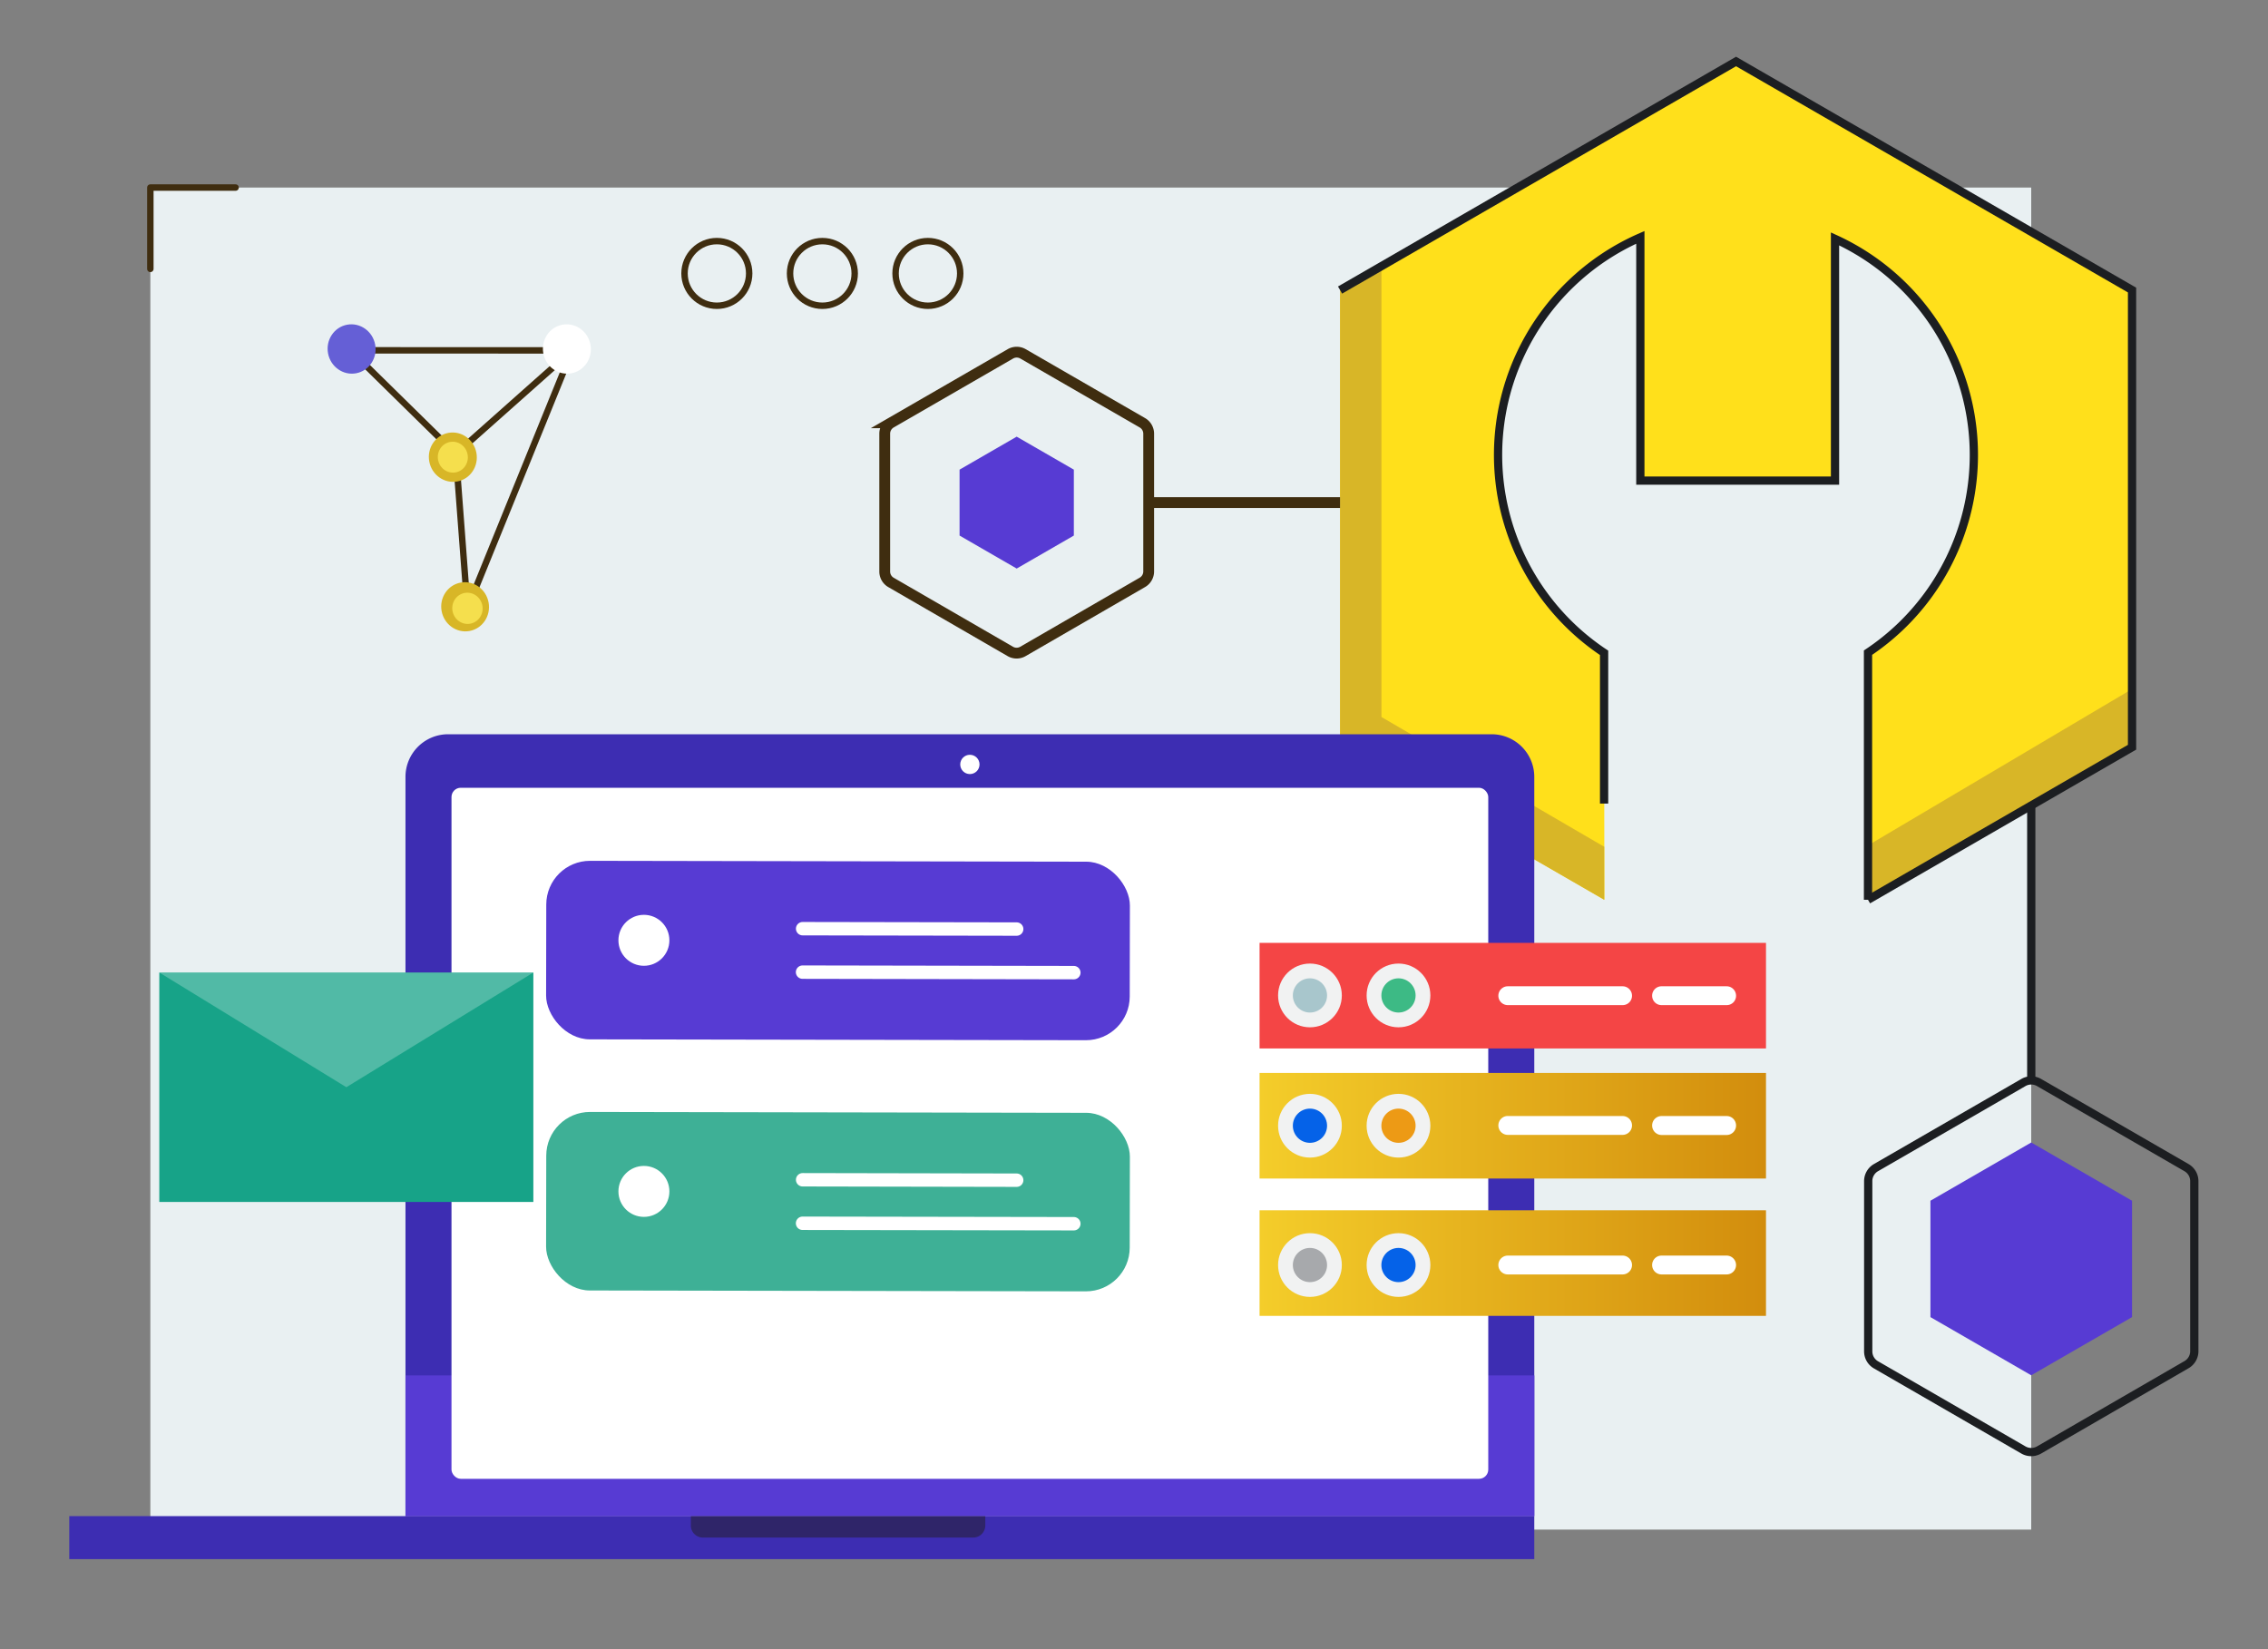 <svg id="Layer_1" data-name="Layer 1" xmlns="http://www.w3.org/2000/svg" xmlns:xlink="http://www.w3.org/1999/xlink" viewBox="0 0 550 400"><rect x="0" y="0" width="550" height="400" fill="#808080" stroke="none"/><defs><style>.cls-1{fill:#e9f0f2;}.cls-18,.cls-2,.cls-22,.cls-23{fill:none;}.cls-2{stroke:#1c1e21;stroke-width:2px;}.cls-2,.cls-22{stroke-miterlimit:10;}.cls-3{fill:#ffe01b;}.cls-4{fill:#d8b627;}.cls-5{fill:#3d2db2;}.cls-6{fill:#573bd3;}.cls-21,.cls-7{fill:#fff;}.cls-8{fill:#231f20;opacity:0.5;}.cls-9{fill:url(#linear-gradient);}.cls-10{fill:url(#linear-gradient-2);}.cls-11{fill:#f44545;}.cls-12{fill:#f1f2f2;}.cls-13{fill:#0562e8;}.cls-14{fill:#ed9a15;}.cls-15{fill:#a7a9ac;}.cls-16{fill:#a8c6cc;}.cls-17{fill:#3dba85;}.cls-18{stroke:#fff;stroke-width:3.25px;}.cls-18,.cls-23{stroke-linecap:round;stroke-linejoin:round;}.cls-19{fill:#3eb096;}.cls-20{fill:#17a388;}.cls-21{opacity:0.25;}.cls-22,.cls-23{stroke:#3f2d10;}.cls-22{stroke-width:2.62px;}.cls-23{stroke-width:1.56px;}.cls-24{fill:#f5df4d;}.cls-25{fill:#655fd6;}</style><linearGradient id="linear-gradient" x1="305.45" y1="273.04" x2="428.26" y2="273.04" gradientUnits="userSpaceOnUse"><stop offset="0" stop-color="#f4cd2a"/><stop offset="1" stop-color="#d28d0d"/></linearGradient><linearGradient id="linear-gradient-2" x1="305.45" y1="306.36" x2="428.26" y2="306.36" xlink:href="#linear-gradient"/></defs><rect class="cls-1" x="36.46" y="45.49" width="456.12" height="325.51"/><line class="cls-2" x1="492.59" y1="189.93" x2="492.59" y2="261.46"/><path class="cls-3" d="M389,158.34a57.63,57.63,0,0,1,8.79-100.77v59H445V57.94a57.62,57.62,0,0,1,8,100.36v59.94l64-37V70.35L421,14.91,325,70.35V181.24l64.07,37Z"/><polygon class="cls-4" points="517.03 167.13 517.03 181.24 453 218.24 453 205.05 517.03 167.13"/><polygon class="cls-4" points="389.03 205.38 389.03 218.24 324.97 181.24 324.97 70.35 335.01 64.56 335.01 173.91 389.03 205.38"/><path class="cls-5" d="M108.67,178.09H361.73a10.34,10.34,0,0,1,10.34,10.34V367.73a0,0,0,0,1,0,0H98.33a0,0,0,0,1,0,0V188.44A10.34,10.34,0,0,1,108.67,178.09Z"/><rect class="cls-5" x="16.8" y="367.73" width="355.27" height="10.43"/><rect class="cls-6" x="98.33" y="333.6" width="273.75" height="34.13"/><rect class="cls-7" x="109.49" y="191.07" width="251.42" height="167.61" rx="2.24"/><circle class="cls-7" cx="235.2" cy="185.41" r="2.34"/><path class="cls-8" d="M167.53,367.73h71.41a0,0,0,0,1,0,0V370a2.93,2.93,0,0,1-2.93,2.93H170.46a2.93,2.93,0,0,1-2.93-2.93v-2.28A0,0,0,0,1,167.53,367.73Z"/><rect class="cls-9" x="305.45" y="260.24" width="122.81" height="25.61"/><rect class="cls-10" x="305.45" y="293.55" width="122.81" height="25.61"/><rect class="cls-11" x="305.45" y="228.69" width="122.81" height="25.61"/><circle class="cls-12" cx="317.67" cy="273.04" r="7.73"/><circle class="cls-12" cx="339.14" cy="273.04" r="7.73"/><circle class="cls-12" cx="317.67" cy="306.83" r="7.73"/><circle class="cls-12" cx="339.14" cy="306.83" r="7.73"/><circle class="cls-12" cx="317.67" cy="241.44" r="7.73"/><circle class="cls-12" cx="339.14" cy="241.44" r="7.73"/><circle class="cls-13" cx="317.67" cy="273.04" r="4.15"/><circle class="cls-14" cx="339.14" cy="273.04" r="4.15"/><circle class="cls-15" cx="317.67" cy="306.83" r="4.15"/><circle class="cls-16" cx="317.67" cy="241.44" r="4.15"/><circle class="cls-13" cx="339.14" cy="306.83" r="4.15"/><circle class="cls-17" cx="339.14" cy="241.44" r="4.15"/><path class="cls-7" d="M365.65,270.69h27.84a2.28,2.28,0,0,1,2.28,2.28h0a2.29,2.29,0,0,1-2.28,2.29H365.65a2.29,2.29,0,0,1-2.29-2.29h0a2.29,2.29,0,0,1,2.28-2.29h0Z"/><path class="cls-7" d="M365.65,304.54h27.84a2.29,2.29,0,0,1,2.28,2.29h0a2.28,2.28,0,0,1-2.28,2.28H365.65a2.29,2.29,0,0,1-2.29-2.28h0A2.29,2.29,0,0,1,365.65,304.54Z"/><path class="cls-7" d="M402.94,304.54h15.78a2.29,2.29,0,0,1,2.28,2.29h0a2.28,2.28,0,0,1-2.28,2.28H402.94a2.28,2.28,0,0,1-2.29-2.28h0A2.28,2.28,0,0,1,402.94,304.54Z"/><path class="cls-7" d="M402.94,270.69h15.78A2.28,2.28,0,0,1,421,273h0a2.29,2.29,0,0,1-2.28,2.29H402.94a2.31,2.31,0,0,1-2.29-2.29h0A2.29,2.29,0,0,1,402.94,270.69Z"/><path class="cls-7" d="M402.94,239.22h15.78a2.29,2.29,0,0,1,2.28,2.29h0a2.26,2.26,0,0,1-2.27,2.28H402.94a2.28,2.28,0,0,1-2.29-2.28h0A2.28,2.28,0,0,1,402.94,239.22Z"/><path class="cls-7" d="M365.65,239.22h27.84a2.29,2.29,0,0,1,2.28,2.29h0a2.27,2.27,0,0,1-2.27,2.28H365.65a2.29,2.29,0,0,1-2.29-2.28h0a2.29,2.29,0,0,1,2.28-2.29Z"/><rect class="cls-6" x="132.47" y="208.89" width="141.53" height="43.3" rx="10.61" transform="translate(406.05 461.44) rotate(-179.9)"/><line class="cls-18" x1="194.64" y1="225.25" x2="246.55" y2="225.34"/><line class="cls-18" x1="194.62" y1="235.79" x2="260.41" y2="235.91"/><circle class="cls-7" cx="156.15" cy="228.07" r="6.18"/><rect class="cls-19" x="132.47" y="269.79" width="141.53" height="43.3" rx="10.61" transform="translate(405.94 583.25) rotate(-179.9)"/><line class="cls-18" x1="194.64" y1="286.15" x2="246.55" y2="286.25"/><line class="cls-18" x1="194.62" y1="296.7" x2="260.41" y2="296.81"/><circle class="cls-7" cx="156.15" cy="288.97" r="6.18"/><rect class="cls-20" x="38.63" y="235.88" width="90.71" height="55.65"/><polygon class="cls-21" points="38.63 235.88 83.99 263.7 129.34 235.88 38.63 235.88"/><polygon class="cls-6" points="260.41 129.9 260.41 113.91 246.55 105.91 232.7 113.91 232.7 129.9 246.55 137.9 260.41 129.9"/><line class="cls-22" x1="278.83" y1="121.9" x2="324.97" y2="121.9"/><polygon class="cls-6" points="517.03 319.46 517.03 291.23 492.58 277.11 468.14 291.23 468.14 319.46 492.58 333.57 517.03 319.46"/><polygon class="cls-23" points="84.98 84.97 138.76 84.99 113.36 147.54 110.53 110.08 84.98 84.97"/><line class="cls-23" x1="138.76" y1="84.99" x2="110.53" y2="110.08"/><ellipse class="cls-7" cx="137.47" cy="84.65" rx="5.81" ry="5.99" transform="translate(-13.06 26.31) rotate(-10.44)"/><ellipse class="cls-4" cx="109.81" cy="110.88" rx="5.81" ry="5.99" transform="translate(-18.27 21.74) rotate(-10.44)"/><ellipse class="cls-24" cx="109.81" cy="110.88" rx="3.64" ry="3.75" transform="translate(-18.27 21.74) rotate(-10.44)"/><ellipse class="cls-25" cx="85.27" cy="84.65" rx="5.81" ry="5.99" transform="translate(-13.93 16.85) rotate(-10.44)"/><ellipse class="cls-4" cx="113.36" cy="147.54" rx="5.81" ry="5.99" transform="matrix(0.98, -0.18, 0.18, 0.98, -24.86, 22.99)"/><ellipse class="cls-24" cx="113.36" cy="147.54" rx="3.68" ry="3.79" transform="translate(-24.86 22.99) rotate(-10.44)"/><circle class="cls-23" cx="173.84" cy="66.32" r="7.84"/><circle class="cls-23" cx="199.43" cy="66.32" r="7.84"/><circle class="cls-23" cx="225.02" cy="66.32" r="7.84"/><path class="cls-2" d="M532.13,327.76V286.48a3.79,3.79,0,0,0-1.9-3.28l-35.75-20.64a3.78,3.78,0,0,0-3.79,0L454.94,283.2a3.78,3.78,0,0,0-1.89,3.28v41.28a3.77,3.77,0,0,0,1.89,3.28l35.75,20.65a3.82,3.82,0,0,0,3.79,0L530.23,331A3.78,3.78,0,0,0,532.13,327.76Z"/><path class="cls-22" d="M278.56,138.62V105.19a3.06,3.06,0,0,0-1.53-2.65L248.09,85.83a3.06,3.06,0,0,0-3.07,0l-28.94,16.71a3.06,3.06,0,0,0-1.53,2.65v33.43a3.06,3.06,0,0,0,1.53,2.65L245,158a3.06,3.06,0,0,0,3.07,0L277,141.27A3.06,3.06,0,0,0,278.56,138.62Z"/><polyline class="cls-23" points="36.46 65.22 36.46 45.49 57.13 45.49"/><polyline class="cls-2" points="453 218.24 517.03 181.24 517.03 70.35 421 14.91 324.97 70.35"/><path class="cls-2" d="M389,194.91V158.34a57.63,57.63,0,0,1,8.79-100.77v59H445V57.94a57.62,57.62,0,0,1,8,100.36v59.94"/></svg>